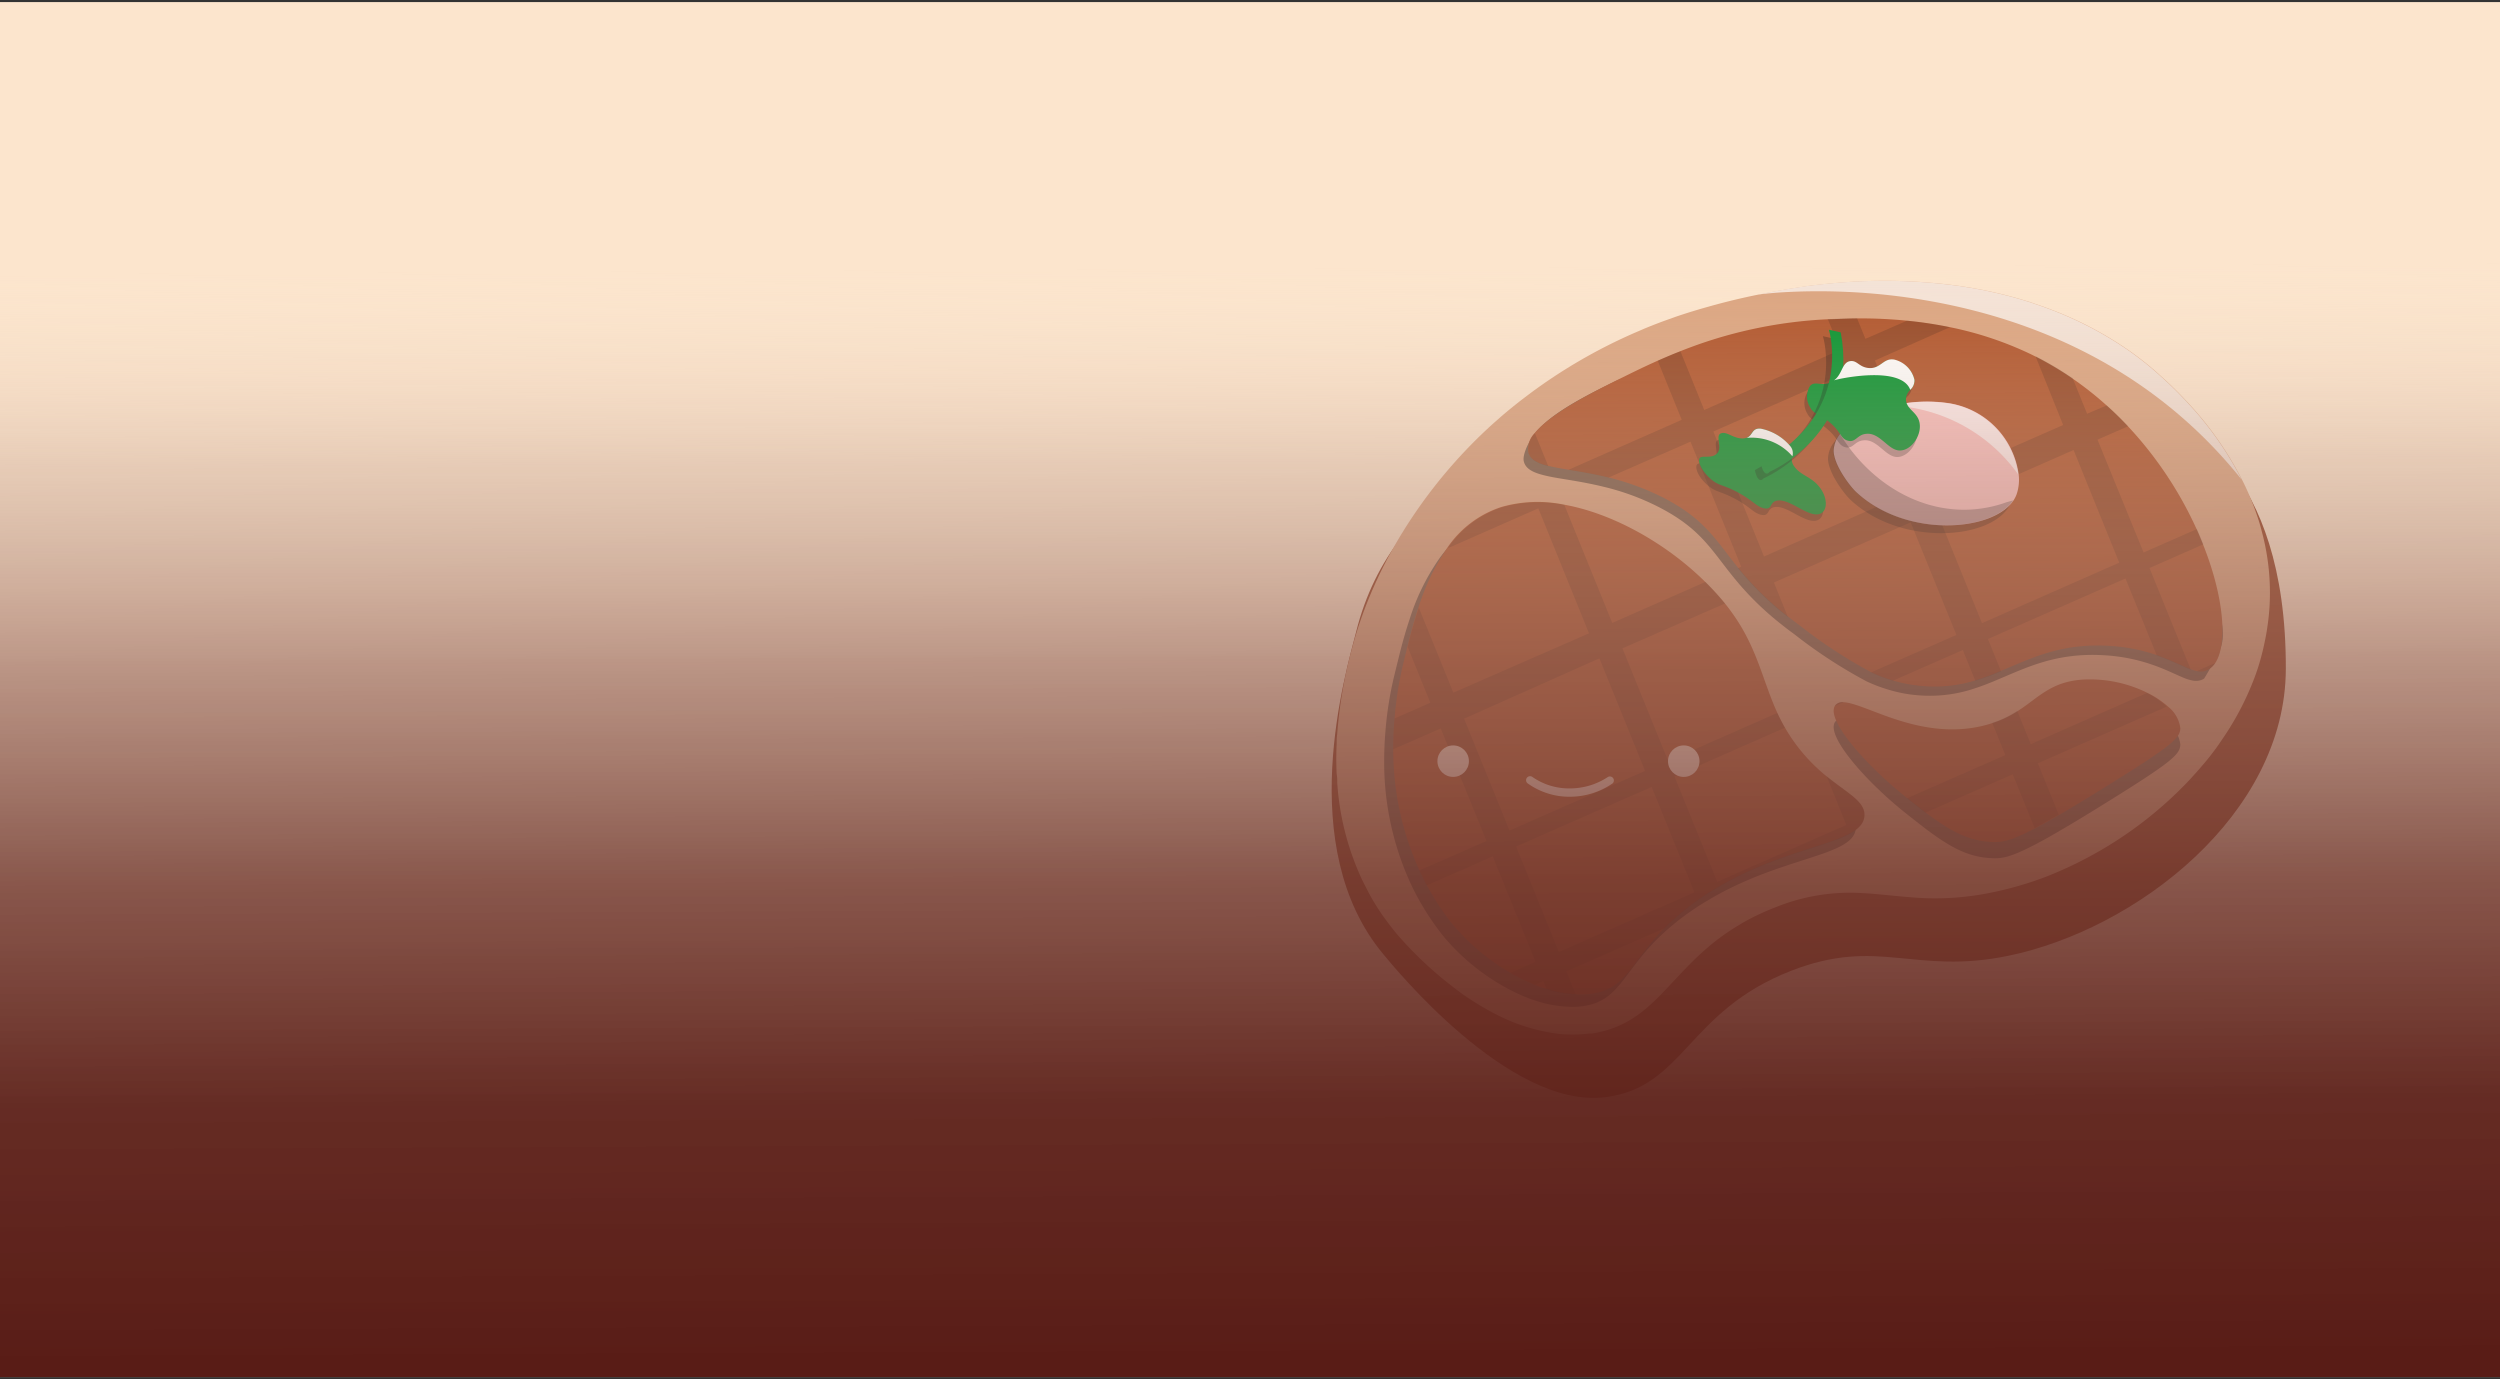 <svg xmlns="http://www.w3.org/2000/svg" xmlns:xlink="http://www.w3.org/1999/xlink" viewBox="0 0 300 165.5"><rect x="0" y="0" width="300" height="165.5" fill="#333333" stroke="none"/><defs><style>.cls-1{isolation:isolate;}.cls-2{fill:#fce5cd;}.cls-3{fill:#8e3a1a;}.cls-4{fill:#dba47f;}.cls-5{opacity:0.45;}.cls-10,.cls-14,.cls-5,.cls-8{mix-blend-mode:soft-light;}.cls-6{fill:#af5228;}.cls-7{opacity:0.16;}.cls-8{opacity:0.27;}.cls-9{fill:#f9bebd;}.cls-10{opacity:0.69;}.cls-11{fill:#fff;}.cls-12{fill:#ffe8d9;}.cls-13{fill:#00922b;}.cls-15{fill:url(#linear-gradient);}</style><linearGradient id="linear-gradient" x1="150.37" y1="168.62" x2="149.66" y2="2.17" gradientUnits="userSpaceOnUse"><stop offset="0.03" stop-color="#591c16"/><stop offset="0.22" stop-color="#5f241d" stop-opacity="0.96"/><stop offset="0.38" stop-color="#733c33" stop-opacity="0.84"/><stop offset="0.53" stop-color="#936459" stop-opacity="0.64"/><stop offset="0.68" stop-color="#c09d8d" stop-opacity="0.36"/><stop offset="0.82" stop-color="#fae5cf" stop-opacity="0"/></linearGradient></defs><g class="cls-1"><g id="Layer_1" data-name="Layer 1"><rect class="cls-2" y="0.25" width="300" height="165"/><path class="cls-3" d="M192.64,131.66c-11.54,1.46-25.45-15.74-26.57-17.07-10.88-12.91-4.56-33.95-3.31-38.87,4.38-17.39,20.94-24.9,44.24-31.33,5-1.39,32.93-8.48,52.75,5.22,1.77,1.23,14.61,6,14.55,30.67-.05,17.47-17.94,31.25-33.33,34.42-11.24,2.32-15.57-2.29-26.05,1.8C202.42,121.38,202.14,130.46,192.64,131.66Z"/><path class="cls-4" d="M272.35,72.67c-.05.88-.14,1.74-.27,2.59-.08.57-.18,1.13-.3,1.69A29.54,29.54,0,0,1,271,80c-.2.62-.42,1.24-.66,1.84a34.42,34.42,0,0,1-3.62,6.8l-.25.37q-1,1.48-2.22,2.88c-.43.52-.88,1-1.34,1.52A47.23,47.23,0,0,1,250.34,103l-.91.47c-1,.5-2,.95-3,1.37l-.94.38A41.3,41.3,0,0,1,239,107.1a33.24,33.24,0,0,1-9.48.59l-1.32-.11c-1.13-.1-2.22-.22-3.31-.31q-.66-.06-1.32-.09A23.73,23.73,0,0,0,213,108.9a29.17,29.17,0,0,0-3.71,1.74l-1,.6a25.75,25.75,0,0,0-2.54,1.78c-.32.25-.63.51-.93.77-4.82,4.16-7,8.66-12.62,10-.37.09-.76.17-1.16.23l-.32,0a16.31,16.31,0,0,1-2.87.1c-.44,0-.87-.07-1.31-.13a22,22,0,0,1-7-2.26c-.54-.27-1.06-.56-1.57-.86-.88-.51-1.72-1.06-2.51-1.61-.45-.33-.89-.65-1.32-1a44.52,44.52,0,0,1-6.5-6.16c-.52-.62-1-1.25-1.46-1.88-.34-.46-.65-.93-.95-1.4s-.71-1.15-1-1.72-.52-1-.76-1.49a32.45,32.45,0,0,1-3-11.67c0-.36,0-.71-.07-1.06-.06-1.25-.06-2.46,0-3.62,0-.38,0-.76.06-1.13a54,54,0,0,1,1.67-9.9,48.86,48.86,0,0,1,2.37-7c.11-.27.23-.54.35-.81s.27-.61.42-.92c.62-1.35,1.32-2.69,2.07-4,.24-.42.49-.84.74-1.26.11-.18.23-.36.34-.55A60,60,0,0,1,179.21,50.8l.92-.81c.79-.68,1.61-1.35,2.45-2l.95-.72a63.82,63.82,0,0,1,12.74-7.38l1.09-.47c.9-.37,1.82-.73,2.75-1.06l1.12-.4c1.25-.42,2.52-.81,3.82-1.17,1.1-.31,3.18-.88,6-1.45,1.68-.34,3.61-.68,5.73-1l1-.13q1.65-.19,3.42-.33l1.07-.07a65.53,65.53,0,0,1,12.82.5c.76.11,1.52.24,2.29.38.6.11,1.2.23,1.8.37,1.53.34,3.06.75,4.6,1.25l1.45.5.48.18a43.55,43.55,0,0,1,9.67,5,38.32,38.32,0,0,1,3.54,2.79l.82.74c.8.73,1.66,1.57,2.54,2.51l.72.78a40.49,40.49,0,0,1,6,8.67c.23.45.46.92.67,1.39s.44,1,.65,1.54.46,1.24.67,1.88.32,1.07.46,1.61A28.26,28.26,0,0,1,272.35,72.67Z"/><g class="cls-5"><path d="M266.11,78.44a28,28,0,0,1-1.62,3,1.9,1.9,0,0,1-1.44.21,5,5,0,0,1-.75-.21c-1-.38-2.29-1.08-4.07-1.69a21.18,21.18,0,0,0-5.76-1.12c-5.78-.34-9.31,1.5-12.93,3a30.47,30.47,0,0,1-3.08,1.14,16.8,16.8,0,0,1-6.21.67,16.46,16.46,0,0,1-3.67-.69,18.2,18.2,0,0,1-2.62-1,58.74,58.74,0,0,1-8.65-5.65c-.47-.34-.91-.67-1.32-1a35.71,35.71,0,0,1-6-5.87c-2.64-3.25-3.9-5.75-8.76-8.29a29.56,29.56,0,0,0-6.77-2.52c-1.78-.44-3.41-.7-4.8-.93-.92-.15-1.74-.29-2.43-.47-1.31-.33-2.15-.77-2.37-1.64s.72-2.63,1.36-3.42c2.06-2.51,6.24-4.55,9.68-6.24,1.14-.55,3.06-.67,4.48-1.3.85-.38,1.76-.77,2.71-1.15a54.76,54.76,0,0,1,17.76-3.84h0c.86,0,2.06-.1,3.51-.11a57.88,57.88,0,0,1,5.95.28,50,50,0,0,1,5.15.78,42.22,42.22,0,0,1,8.75,2.81l1.46.7a39.13,39.13,0,0,1,4.46,2.65,40,40,0,0,1,4.1,3.23c.9.81,1.75,1.64,2.55,2.5A45.34,45.34,0,0,1,263,64.56c.28.62.54,1.23.78,1.84C266.32,72.78,267.61,76.19,266.11,78.44Z"/></g><g class="cls-5"><path d="M222.7,99.39c-.24,3.44-8.9,3.3-17.9,8.74a31,31,0,0,0-6.05,4.67c-4.27,4.32-4.58,7.61-9.36,8a9.84,9.84,0,0,1-1.33,0,14.24,14.24,0,0,1-3.51-.63c-.48-.15-1-.31-1.41-.5a21.93,21.93,0,0,1-2.92-1.43,26.15,26.15,0,0,1-7.1-6,33,33,0,0,1-3-4.54c-.32-.59-.62-1.19-.89-1.78a34.87,34.87,0,0,1-3.13-14.55c0-1.32.06-2.56.16-3.7a42.8,42.8,0,0,1,1-6.38c.17-.7.35-1.44.54-2.2.37-1.52.8-3.12,1.33-4.71a26.79,26.79,0,0,1,3.44-7.14,12.59,12.59,0,0,1,6.53-4.92,15.91,15.91,0,0,1,7.46-.27c5.95,1,12.34,4.7,16.94,9.24a28.21,28.21,0,0,1,2.34,2.59,23.59,23.59,0,0,1,1.56,2.17c2.44,3.81,3.09,7.41,4.75,11,.27.59.57,1.18.91,1.77A20.79,20.79,0,0,0,218,94.47l.14.12C220.71,96.73,222.81,97.68,222.7,99.39Z"/></g><path class="cls-6" d="M223.73,97.9c-.23,3.44-8.89,3.3-17.89,8.74a31,31,0,0,0-6.05,4.67c-4.27,4.32-4.58,7.61-9.36,8a12,12,0,0,1-1.34,0,13.81,13.81,0,0,1-3.5-.64c-.48-.14-1-.31-1.41-.49a24.11,24.11,0,0,1-2.93-1.44,26.06,26.06,0,0,1-7.09-6,32.37,32.37,0,0,1-2.95-4.53c-.32-.6-.62-1.19-.89-1.79a34.84,34.84,0,0,1-3.13-14.55c0-1.31.06-2.55.16-3.69a42.8,42.8,0,0,1,1-6.38c.17-.71.35-1.45.54-2.2.37-1.52.8-3.12,1.33-4.71a26.64,26.64,0,0,1,3.44-7.14,12.54,12.54,0,0,1,6.53-4.92,15.78,15.78,0,0,1,7.46-.28c5.95,1.06,12.34,4.71,16.94,9.24A33,33,0,0,1,207,72.42a25,25,0,0,1,1.56,2.17c2.44,3.82,3.09,7.41,4.74,11,.28.59.58,1.18.92,1.77A20.94,20.94,0,0,0,219,93l.13.11C221.75,95.24,223.85,96.18,223.73,97.9Z"/><path class="cls-6" d="M265.83,79.56a2.46,2.46,0,0,1-.76.75,1.9,1.9,0,0,1-1.44.22,5,5,0,0,1-.74-.22c-1-.37-2.3-1.07-4.07-1.69a21.18,21.18,0,0,0-5.77-1.12c-5.78-.33-9.31,1.51-12.92,3A29.14,29.14,0,0,1,237,81.66a16.34,16.34,0,0,1-6.2.67,17.14,17.14,0,0,1-3.68-.68,18.61,18.61,0,0,1-2.61-1A58.06,58.06,0,0,1,215.9,75c-.47-.34-.91-.68-1.33-1a36,36,0,0,1-6-5.87c-2.64-3.26-3.91-5.75-8.76-8.3A30.71,30.71,0,0,0,193,57.29c-1.79-.44-3.42-.7-4.81-.93-.92-.15-1.73-.29-2.42-.46-1.31-.33-2.16-.78-2.38-1.65a2.71,2.71,0,0,1,.78-2.29c2.06-2.51,7.48-5.17,10.92-6.86,1.13-.56,2.41-1.18,3.82-1.81.86-.38,1.76-.76,2.72-1.14a54.44,54.44,0,0,1,17.75-3.84h0c.86,0,2.06-.09,3.51-.1a55.35,55.35,0,0,1,6,.28,49.46,49.46,0,0,1,5.14.78,41.44,41.44,0,0,1,8.75,2.81c.5.22,1,.46,1.47.7a39.32,39.32,0,0,1,8.55,5.88c.9.8,1.75,1.64,2.56,2.5a45.65,45.65,0,0,1,8.22,12.31c.28.62.53,1.23.77,1.83C266.91,71.68,267.33,77.31,265.83,79.56Z"/><g class="cls-5"><path d="M253.05,96.13c-2.4,1.5-4.34,2.67-5.92,3.59-1.13.66-2.08,1.19-2.89,1.61-3,1.56-4,1.71-5.22,1.65-2.93-.12-5.09-1.4-7.9-3.49l-2-1.56-.21-.17c-4.63-3.62-9.76-9.28-8.74-11.07a1,1,0,0,1,.12-.16,1.14,1.14,0,0,1,.95-.31c2.65.1,9.1,4.62,16.65,2.84q.68-.16,1.26-.36a12.75,12.75,0,0,0,3-1.44c2.47-1.59,3.93-3.48,7.74-3.76a15.58,15.58,0,0,1,7.83,1.61,10.67,10.67,0,0,1,2.45,1.64,3.92,3.92,0,0,1,1.47,2.59C261.61,90.5,260.73,91.36,253.05,96.13Z"/></g><path class="cls-6" d="M253.05,94.18c-2.4,1.5-4.34,2.67-5.92,3.59-1.13.66-2.08,1.19-2.89,1.62-3,1.55-4,1.7-5.22,1.65-2.93-.13-5.09-1.41-7.9-3.5l-2-1.56-.21-.17c-4.63-3.62-9.76-9.28-8.74-11.07a1,1,0,0,1,.12-.16,1.14,1.14,0,0,1,.95-.31c2.65.11,9.1,4.62,16.65,2.84q.68-.17,1.26-.36a12.75,12.75,0,0,0,3-1.44c2.47-1.59,3.93-3.48,7.74-3.76a15.58,15.58,0,0,1,7.83,1.61,10.67,10.67,0,0,1,2.45,1.64,3.92,3.92,0,0,1,1.47,2.59C261.61,88.55,260.73,89.41,253.05,94.18Z"/><g class="cls-7"><path d="M263.63,80.53a1.9,1.9,0,0,0,1.44-.22,2.46,2.46,0,0,0,.76-.75ZM184.19,52a2.71,2.71,0,0,0-.78,2.29c.22.87,1.07,1.32,2.38,1.65Zm35,41.13L221.56,99l-15.49,6.82-5.14-12.66,13.26-5.83c-.34-.59-.64-1.18-.92-1.77l-13.09,5.76-5.49-13.52L207,72.42a33,33,0,0,0-2.34-2.59l-11.19,4.92-5.75-14.16a15.78,15.78,0,0,0-7.46.28,12.54,12.54,0,0,0-6.53,4.92L184.6,61l6.08,15L174.4,83.12l-4.14-10.19c-.53,1.59-1,3.19-1.33,4.71l2.71,6.69-4.29,1.89c-.1,1.14-.16,2.38-.16,3.69l5.7-2.5,5.49,13.51-8.06,3.54c.27.6.57,1.19.89,1.79l7.92-3.49,5.14,12.66-3,1.32a24.11,24.11,0,0,0,2.93,1.44l1-.46.39,1a13.81,13.81,0,0,0,3.5.64l-1.13-2.8,11.83-5.2a31,31,0,0,1,6.05-4.67c9-5.44,17.66-5.3,17.89-8.74C223.85,96.18,221.75,95.24,219.15,93.09Zm-43.5-6.89L191.93,79l5.48,13.51-16.27,7.16Zm11.37,28-5.13-12.66,16.27-7.15,5.14,12.65Zm77.34-48.92c-.24-.6-.49-1.21-.77-1.83l-6.4,2.81L251.7,52.76l3.67-1.61c-.81-.86-1.66-1.7-2.56-2.5l-2.36,1-1.73-4.26a38.55,38.55,0,0,0-4.46-2.65L247.58,51l-16.51,7.26-6.08-15,9-4a49.46,49.46,0,0,0-5.14-.78l-5,2.18-1-2.46c-1.45,0-2.65.06-3.51.1l1.5,3.68L204.51,49.2l-2.86-7.05c-1,.38-1.86.76-2.72,1.14l2.88,7.09-13.6,6c1.39.23,3,.49,4.81.93L202.86,53l6.08,15-.39.18a36,36,0,0,0,6,5.87l-1.68-4.15,16.41-7.22,5.49,13.51-10.24,4.5a18.61,18.61,0,0,0,2.61,1L235.54,78l1.5,3.7a29.14,29.14,0,0,0,3.09-1.13l-1.58-3.89,16.51-7.26,3.76,9.24c1.77.62,3.05,1.32,4.07,1.69l-4.95-12.19Zm-52.72,1.46-6.08-15L222,44.56l6.07,15Zm26.16,8-5.49-13.52L248.83,54l5.48,13.52Zm19.84,8.36L243.69,89.3l-1.62-4a12.75,12.75,0,0,1-3,1.44l1.57,3.87-11.81,5.19.21.17,2,1.56,10.49-4.62,2.63,6.47c.81-.43,1.76-1,2.89-1.62l-2.51-6.17,15.47-6.8A10.67,10.67,0,0,0,257.64,83.16Zm-37.39,1.42a1,1,0,0,0-.12.16l1.07-.47A1.14,1.14,0,0,0,220.25,84.58Z"/></g><g class="cls-8"><path d="M241.32,60.24a3.31,3.31,0,0,1-.38.75c-2.54,3.79-12.94,4.52-18.87-1-.77-.72-2.73-3.31-2.71-5a3.4,3.4,0,0,1,.79-2c1.19-1.53,3.62-2.77,6.41-3.4h0a17.71,17.71,0,0,1,6.69-.26,10,10,0,0,1,8.31,8.54h0A5.45,5.45,0,0,1,241.32,60.24Z"/></g><path class="cls-9" d="M242,59.3a3.31,3.31,0,0,1-.38.75c-2.54,3.8-12.94,4.52-18.87-1-.77-.71-2.73-3.3-2.71-5a3.37,3.37,0,0,1,.79-2c1.19-1.53,3.62-2.77,6.41-3.4h0a17.71,17.71,0,0,1,6.69-.26,10,10,0,0,1,8.31,8.53h0A5.45,5.45,0,0,1,242,59.3Z"/><g class="cls-8"><path d="M241.57,60.05c-2.54,3.8-12.94,4.52-18.87-1-.77-.71-2.73-3.3-2.71-5a3.37,3.37,0,0,1,.79-2c4.28,7.08,12.29,11,20,8.22C241.07,60.19,241.33,60.11,241.57,60.05Z"/></g><g class="cls-10"><path class="cls-11" d="M242.19,56.94a19.79,19.79,0,0,0-15-8.27,17.71,17.71,0,0,1,6.69-.26A10,10,0,0,1,242.19,56.94Z"/></g><g class="cls-10"><path class="cls-11" d="M269,57.56h0c-21.83-27.32-57.62-22.25-58-22.22h0c1.68-.34,3.61-.68,5.73-1l1-.13q1.65-.19,3.42-.33l1.07-.07a65.53,65.53,0,0,1,12.82.5c.76.11,1.52.24,2.29.38.6.11,1.2.23,1.8.37,1.53.34,3.06.75,4.6,1.25l1.45.5.48.18a43.55,43.55,0,0,1,9.67,5,38.32,38.32,0,0,1,3.54,2.79l.82.74c.8.73,1.66,1.57,2.54,2.51l.72.78A40.49,40.49,0,0,1,269,57.56Z"/></g><circle class="cls-12" cx="174.38" cy="91.34" r="1.89"/><circle class="cls-12" cx="202.05" cy="91.34" r="1.89"/><path class="cls-12" d="M188.37,95.61A8.6,8.6,0,0,1,183.31,94a.48.48,0,0,1,.6-.75,7.68,7.68,0,0,0,4.46,1.36,8.26,8.26,0,0,0,4.56-1.36.48.48,0,0,1,.58.76A9.06,9.06,0,0,1,188.37,95.61Z"/><g class="cls-8"><path d="M229.4,46.34a1.48,1.48,0,0,1-.49,1.22,1.61,1.61,0,0,0-.51,1.26c.11,1.11,1.3,1.39,1.6,2.58.36,1.46-.86,3.39-2.29,3.44s-2.41-2.17-4.07-2c-1.1.08-1.28,1.07-2.19.83s-.81-1-2.1-2.12-2-1-2.46-1.9a2.42,2.42,0,0,1,0-2.56c.59-.65,1.37.08,2.46-.41a1.9,1.9,0,0,0,.35-.2h0c1-.74.95-2.21,2-2.32.77-.08,1,.67,2,.82,1.54.21,1.85-1.24,3.19-1A3.24,3.24,0,0,1,229.4,46.34Z"/></g><path class="cls-13" d="M229.73,45.56a1.51,1.51,0,0,1-.5,1.22,1.63,1.63,0,0,0-.51,1.26c.12,1.11,1.31,1.39,1.6,2.58.37,1.46-.86,3.39-2.29,3.44s-2.4-2.17-4.07-2c-1.09.08-1.27,1.07-2.19.83s-.8-1-2.1-2.12-2-1-2.46-1.9a2.4,2.4,0,0,1,0-2.56c.59-.65,1.36.08,2.46-.41a2.91,2.91,0,0,0,.35-.2h0c1.05-.74.94-2.21,2-2.32.78-.08,1,.67,2.06.82,1.53.21,1.84-1.24,3.18-1A3.25,3.25,0,0,1,229.73,45.56Z"/><g class="cls-8"><path d="M217.8,62.5c-1.39.15-3.41-1.89-4.85-1.65-.95.15-.56,1.1-1.52.94s-1.28-.87-3.11-1.87S206,59.12,205,58.3s-1.56-1.86-1.42-2.43,1.28,0,2-.56c1-.71-.28-2.36.73-2.56.66-.13,1.28.57,2.34.64h0a1.39,1.39,0,0,0,.57-.05h0c.79-.26.6-1.22,1.73-1.11a6.18,6.18,0,0,1,3.55,2.12,1.28,1.28,0,0,1,.23,1.19,1.37,1.37,0,0,0,.26,1.22c.73,1,2,1.23,2.91,2.34C219.09,60.45,219.08,62.36,217.8,62.5Z"/></g><path class="cls-13" d="M218.13,61.72c-1.39.16-3.41-1.89-4.86-1.65-.94.15-.55,1.1-1.51.94s-1.29-.87-3.12-1.87-2.34-.8-3.3-1.62-1.57-1.86-1.43-2.43,1.29,0,2-.56c1-.71-.28-2.36.72-2.56.67-.13,1.29.57,2.34.64h0a1.61,1.61,0,0,0,.57-.06h0c.8-.26.6-1.22,1.73-1.11a6.21,6.21,0,0,1,3.55,2.12,1.32,1.32,0,0,1,.24,1.19,1.39,1.39,0,0,0,.25,1.22c.73,1.05,2,1.23,2.91,2.34C219.41,59.67,219.4,61.58,218.13,61.72Z"/><g class="cls-8"><path d="M211.65,57.39s10.81-4.53,8.52-16.72l-1.42-.33s3.09,10-8.17,16.07C211,58.31,211.65,57.39,211.65,57.39Z"/></g><path class="cls-13" d="M212.36,56.61s10.81-4.53,8.53-16.72l-1.42-.32s3.09,10-8.18,16.06C211.75,57.53,212.36,56.61,212.36,56.61Z"/><g class="cls-14"><path class="cls-11" d="M229.73,45.56a1.51,1.51,0,0,1-.5,1.22c-1.1-3-8.84-1.29-9.16-1.13,1.05-.74.94-2.21,2-2.32.78-.08,1,.67,2.06.82,1.53.21,1.84-1.24,3.18-1A3.25,3.25,0,0,1,229.73,45.56Z"/></g><g class="cls-14"><path class="cls-11" d="M214.85,53.56a1.32,1.32,0,0,1,.24,1.19,3.47,3.47,0,0,1-.24-.26,6.47,6.47,0,0,0-5.28-1.94c.8-.26.6-1.22,1.73-1.11A6.21,6.21,0,0,1,214.85,53.56Z"/></g><rect class="cls-15" y="0.25" width="300" height="165"/></g></g></svg>
